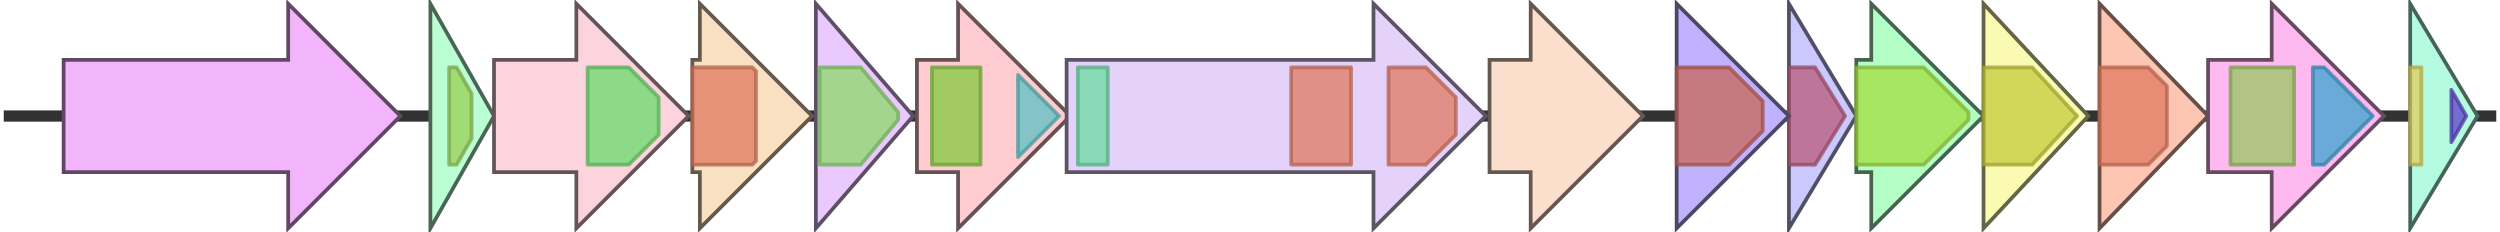 <svg version="1.1" baseProfile="full" xmlns="http://www.w3.org/2000/svg" width="668" height="62">
	<line x1="1" y1="31" x2="667" y2="31" style="stroke:rgb(50,50,50); stroke-width:3 "/>
	<g>
		<title>rmlC</title>
		<polygon class="rmlC" points="478,16 478,16 478,1 496,31 478,61 478,46 478,46" fill="rgb(202,200,253)" fill-opacity="1.0" stroke="rgb(80,80,101)" stroke-width="1" />
		<g>
			<title>PF00908</title>
			<polygon class="PF00908" points="478,18 485,18 493,31 485,44 478,44" stroke-linejoin="round" width="17" height="26" fill="rgb(184,89,121)" stroke="rgb(147,71,96)" stroke-width="1" opacity="0.75" />
		</g>
	</g>
	<g>
		<title>rmlB</title>
		<polygon class="rmlB" points="496,16 500,16 500,1 530,31 500,61 500,46 496,46" fill="rgb(178,254,197)" fill-opacity="1.0" stroke="rgb(71,101,78)" stroke-width="1" />
		<g>
			<title>PF16363</title>
			<polygon class="PF16363" points="496,18 514,18 526,30 526,32 514,44 496,44" stroke-linejoin="round" width="30" height="26" fill="rgb(162,221,65)" stroke="rgb(129,176,51)" stroke-width="1" opacity="0.75" />
		</g>
	</g>
	<g>
		<title>rmlD</title>
		<polygon class="rmlD" points="530,16 530,16 530,1 558,31 530,61 530,46 530,46" fill="rgb(251,250,178)" fill-opacity="1.0" stroke="rgb(100,100,71)" stroke-width="1" />
		<g>
			<title>PF04321</title>
			<polygon class="PF04321" points="530,18 543,18 555,31 543,44 530,44" stroke-linejoin="round" width="27" height="26" fill="rgb(196,203,60)" stroke="rgb(156,162,47)" stroke-width="1" opacity="0.75" />
		</g>
	</g>
	<g>
		<title>wsaD</title>
		<polygon class="wsaD" points="561,16 561,16 561,1 590,31 561,61 561,46 561,46" fill="rgb(253,198,179)" fill-opacity="1.0" stroke="rgb(101,79,71)" stroke-width="1" />
		<g>
			<title>PF00535</title>
			<polygon class="PF00535" points="561,18 574,18 579,23 579,39 574,44 561,44" stroke-linejoin="round" width="18" height="26" fill="rgb(224,122,96)" stroke="rgb(179,97,76)" stroke-width="1" opacity="0.75" />
		</g>
	</g>
	<g>
		<title>wsaP</title>
		<polygon class="wsaP" points="590,16 607,16 607,1 637,31 607,61 607,46 590,46" fill="rgb(253,185,240)" fill-opacity="1.0" stroke="rgb(101,74,96)" stroke-width="1" />
		<g>
			<title>PF13727</title>
			<rect class="PF13727" x="596" y="18" stroke-linejoin="round" width="17" height="26" fill="rgb(153,200,97)" stroke="rgb(122,160,77)" stroke-width="1" opacity="0.75" />
		</g>
		<g>
			<title>PF02397</title>
			<polygon class="PF02397" points="618,18 621,18 634,31 621,44 618,44" stroke-linejoin="round" width="18" height="26" fill="rgb(57,165,209)" stroke="rgb(45,131,167)" stroke-width="1" opacity="0.75" />
		</g>
	</g>
	<g>
		<title>istA</title>
		<polygon class="istA" points="644,16 644,16 644,1 662,31 644,61 644,46 644,46" fill="rgb(180,251,225)" fill-opacity="1.0" stroke="rgb(72,100,90)" stroke-width="1" />
		<g>
			<title>PF02796</title>
			<rect class="PF02796" x="644" y="18" stroke-linejoin="round" width="3" height="26" fill="rgb(223,208,93)" stroke="rgb(178,166,74)" stroke-width="1" opacity="0.75" />
		</g>
		<g>
			<title>PF00665</title>
			<polygon class="PF00665" points="655,24 659,31 655,38" stroke-linejoin="round" width="7" height="26" fill="rgb(93,64,200)" stroke="rgb(74,51,160)" stroke-width="1" opacity="0.75" />
		</g>
	</g>
	<g>
		<title>sgsE</title>
		<polygon class="sgsE" points="17,16 77,16 77,1 107,31 77,61 77,46 17,46" fill="rgb(242,180,251)" fill-opacity="1.0" stroke="rgb(96,72,100)" stroke-width="1" />
	</g>
	<g>
		<title>wsaA</title>
		<polygon class="wsaA" points="115,16 115,16 115,1 132,31 115,61 115,46 115,46" fill="rgb(188,254,212)" fill-opacity="1.0" stroke="rgb(75,101,84)" stroke-width="1" />
		<g>
			<title>PF13432</title>
			<polygon class="PF13432" points="120,18 122,18 126,25 126,37 122,44 120,44" stroke-linejoin="round" width="6" height="26" fill="rgb(154,205,86)" stroke="rgb(123,164,68)" stroke-width="1" opacity="0.75" />
		</g>
	</g>
	<g>
		<title>wsaB</title>
		<polygon class="wsaB" points="132,16 154,16 154,1 184,31 154,61 154,46 132,46" fill="rgb(252,212,221)" fill-opacity="1.0" stroke="rgb(100,84,88)" stroke-width="1" />
		<g>
			<title>PF04932</title>
			<polygon class="PF04932" points="157,18 168,18 176,26 176,36 168,44 157,44" stroke-linejoin="round" width="19" height="26" fill="rgb(106,219,107)" stroke="rgb(84,175,85)" stroke-width="1" opacity="0.75" />
		</g>
	</g>
	<g>
		<title>wsaC</title>
		<polygon class="wsaC" points="185,16 187,16 187,1 217,31 187,61 187,46 185,46" fill="rgb(249,224,193)" fill-opacity="1.0" stroke="rgb(99,89,77)" stroke-width="1" />
		<g>
			<title>PF00535</title>
			<polygon class="PF00535" points="185,18 201,18 202,19 202,43 201,44 185,44" stroke-linejoin="round" width="17" height="26" fill="rgb(224,122,96)" stroke="rgb(179,97,76)" stroke-width="1" opacity="0.75" />
		</g>
	</g>
	<g>
		<title>wzm</title>
		<polygon class="wzm" points="218,16 218,16 218,1 244,31 218,61 218,46 218,46" fill="rgb(234,201,254)" fill-opacity="1.0" stroke="rgb(93,80,101)" stroke-width="1" />
		<g>
			<title>PF01061</title>
			<polygon class="PF01061" points="219,18 230,18 240,30 240,32 230,44 219,44" stroke-linejoin="round" width="21" height="26" fill="rgb(139,217,106)" stroke="rgb(111,173,84)" stroke-width="1" opacity="0.75" />
		</g>
	</g>
	<g>
		<title>wzt</title>
		<polygon class="wzt" points="245,16 256,16 256,1 286,31 256,61 256,46 245,46" fill="rgb(254,204,209)" fill-opacity="1.0" stroke="rgb(101,81,83)" stroke-width="1" />
		<g>
			<title>PF00005</title>
			<rect class="PF00005" x="249" y="18" stroke-linejoin="round" width="13" height="26" fill="rgb(129,201,63)" stroke="rgb(103,160,50)" stroke-width="1" opacity="0.75" />
		</g>
		<g>
			<title>PF14524</title>
			<polygon class="PF14524" points="272,20 283,31 272,42" stroke-linejoin="round" width="12" height="26" fill="rgb(91,192,197)" stroke="rgb(72,153,157)" stroke-width="1" opacity="0.75" />
		</g>
	</g>
	<g>
		<title>wsaE</title>
		<polygon class="wsaE" points="285,16 367,16 367,1 397,31 367,61 367,46 285,46" fill="rgb(229,210,250)" fill-opacity="1.0" stroke="rgb(91,84,100)" stroke-width="1" />
		<g>
			<title>PF08241</title>
			<rect class="PF08241" x="288" y="18" stroke-linejoin="round" width="8" height="26" fill="rgb(106,219,159)" stroke="rgb(84,175,127)" stroke-width="1" opacity="0.75" />
		</g>
		<g>
			<title>PF00535</title>
			<rect class="PF00535" x="345" y="18" stroke-linejoin="round" width="16" height="26" fill="rgb(224,122,96)" stroke="rgb(179,97,76)" stroke-width="1" opacity="0.75" />
		</g>
		<g>
			<title>PF00535</title>
			<polygon class="PF00535" points="371,18 381,18 389,26 389,36 381,44 371,44" stroke-linejoin="round" width="18" height="26" fill="rgb(224,122,96)" stroke="rgb(179,97,76)" stroke-width="1" opacity="0.75" />
		</g>
	</g>
	<g>
		<title>wsaF</title>
		<polygon class="wsaF" points="398,16 409,16 409,1 439,31 409,61 409,46 398,46" fill="rgb(252,222,204)" fill-opacity="1.0" stroke="rgb(100,88,81)" stroke-width="1" />
	</g>
	<g>
		<title>rmlA</title>
		<polygon class="rmlA" points="448,16 448,16 448,1 478,31 448,61 448,46 448,46" fill="rgb(192,178,253)" fill-opacity="1.0" stroke="rgb(76,71,101)" stroke-width="1" />
		<g>
			<title>PF00483</title>
			<polygon class="PF00483" points="448,18 462,18 471,27 471,35 462,44 448,44" stroke-linejoin="round" width="23" height="26" fill="rgb(198,101,87)" stroke="rgb(158,80,69)" stroke-width="1" opacity="0.75" />
		</g>
	</g>
</svg>
